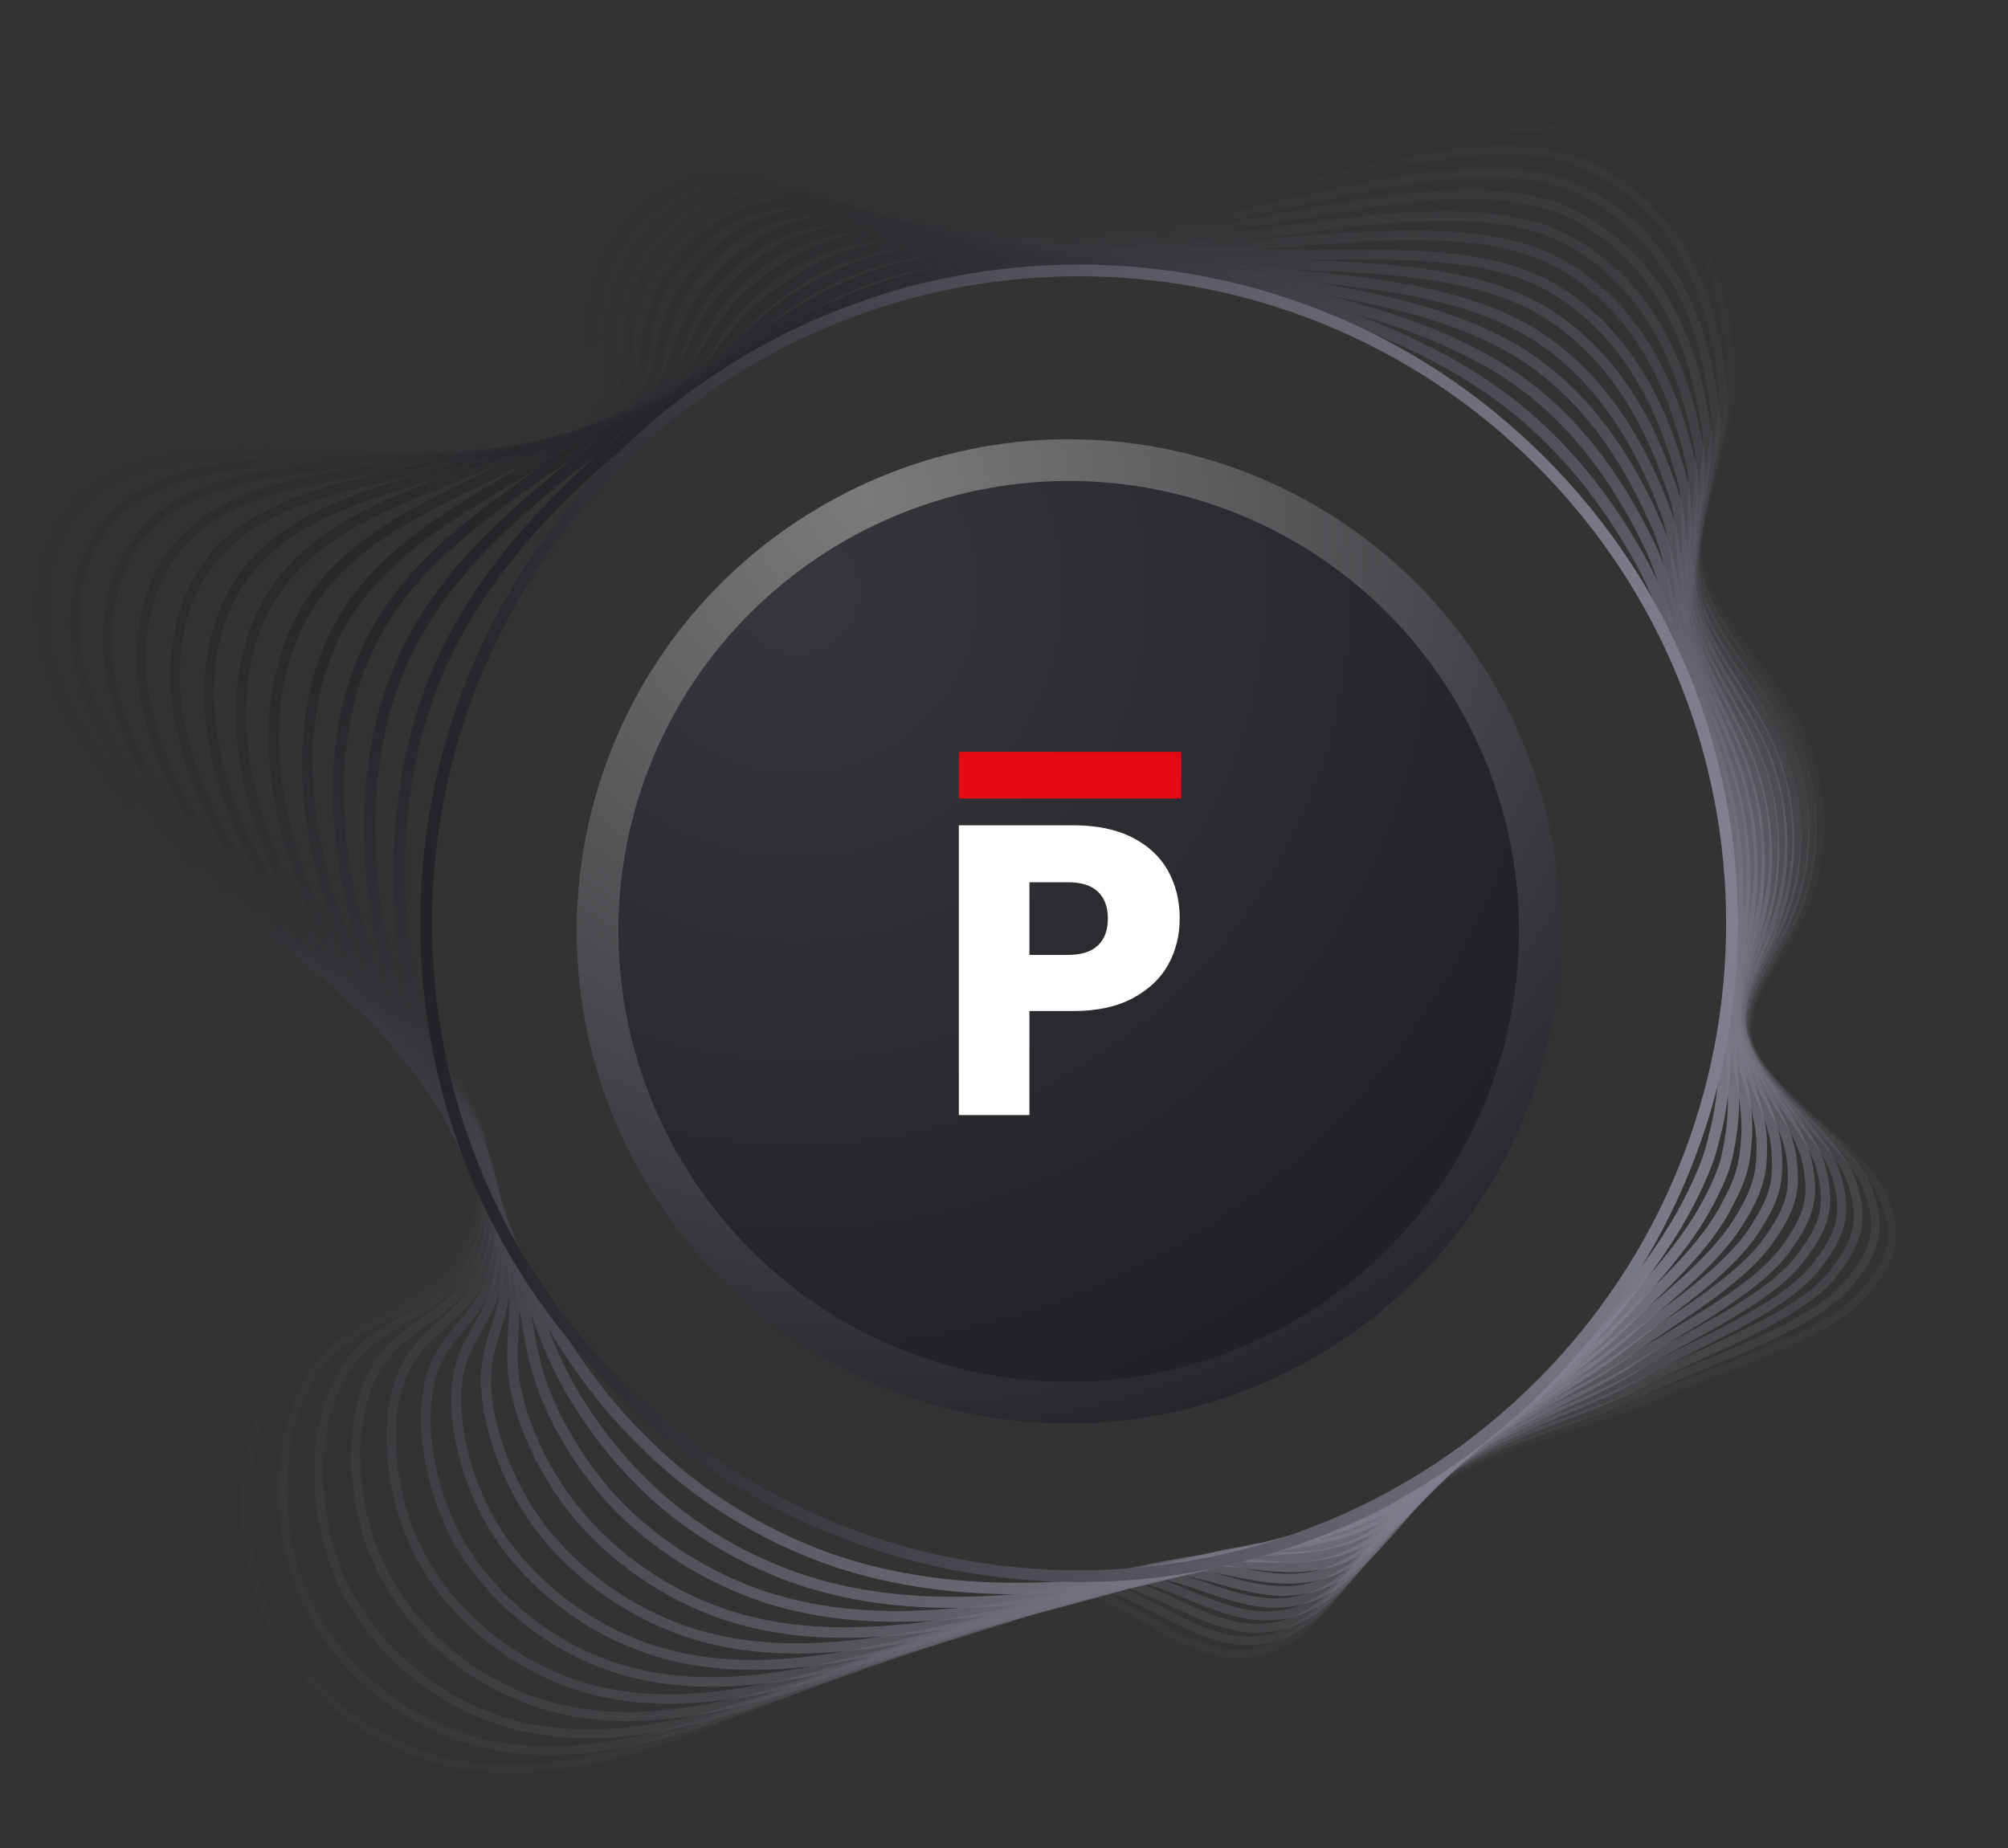 <svg width="289" height="266" viewBox="0 0 289 266" fill="none" xmlns="http://www.w3.org/2000/svg">
<rect x="0" y="0" width="289" height="266" fill="#333333" stroke="none"/>
<path d="M219.585 150.476C210.511 186.772 173.719 208.883 137.422 199.894C101.121 190.733 79.015 153.936 88.004 117.642C97.08 81.346 133.873 59.236 170.171 68.227C206.552 77.303 228.659 114.094 219.585 150.476Z" fill="url(#paint0_radial)" stroke="url(#paint1_radial)" stroke-width="6"/>
<path d="M169.788 132.217C169.788 134.634 169.234 136.852 168.125 138.872C167.015 140.853 165.312 142.457 163.015 143.685C160.717 144.913 157.865 145.527 154.459 145.527H148.16V160.5H138V118.789H154.459C157.786 118.789 160.598 119.363 162.896 120.512C165.193 121.661 166.916 123.245 168.065 125.266C169.214 127.286 169.788 129.603 169.788 132.217ZM153.686 137.446C155.627 137.446 157.073 136.991 158.024 136.08C158.974 135.168 159.45 133.881 159.45 132.217C159.45 130.554 158.974 129.266 158.024 128.355C157.073 127.444 155.627 126.989 153.686 126.989H148.16V137.446H153.686Z" fill="white"/>
<path d="M170 108.223H138.003V114.935H170V108.223Z" fill="#E50913"/>
<path opacity="0.077" d="M121.06 29.861C140.634 36.179 156.597 32.907 174.929 28.169C189.539 24.39 215.994 13.954 229.757 20.385C243.351 26.703 248.767 40.24 249.274 55.188C249.443 60.096 243.464 75.438 244.423 80.289C246.172 89.315 254.069 95.689 258.356 103.811C263.15 112.836 263.15 124.287 258.412 133.312C255.987 137.825 252.433 141.943 251.587 147.019C250.064 155.988 267.494 163.772 270.935 172.064C271.837 174.208 272.514 176.52 272.176 178.833C271.781 181.823 269.863 184.304 267.889 186.561C262.417 192.653 245.269 197.673 237.88 201.057C225.414 206.698 210.353 208.221 200.82 218.149C194.108 225.2 189.934 236.312 180.401 237.891C171.996 239.245 165.115 232.138 157.274 229.148C150.167 225.877 140.577 232.815 134.091 235.409C125.122 239.019 116.153 242.573 107.128 246.127C93.534 251.429 78.981 256.788 64.71 253.685C52.808 251.091 42.429 242.348 37.916 231.122C33.065 219.221 34.645 200.493 45.531 192.991C50.946 189.268 57.715 188.084 62.848 183.91C69.335 178.607 71.366 168.51 68.376 160.444C64.653 150.291 55.797 145.383 47.223 140.025C35.66 132.805 25.337 123.667 16.876 112.949C12.758 107.703 9.092 102.006 7.174 95.576C5.313 89.145 5.426 81.869 8.754 76.002C16.312 62.239 38.819 65.736 51.736 65.567C59.746 65.454 68.94 66.921 76.894 64.947C80.278 64.101 83.55 62.07 85.016 58.911C86.708 55.188 85.468 51.014 85.411 47.066C85.298 41.481 87.498 35.784 91.559 31.61C100.867 21.908 110.174 26.364 121.06 29.861Z" stroke="url(#paint2_linear)" stroke-width="1.172" stroke-miterlimit="10" stroke-linecap="round" stroke-linejoin="round"/>
<path opacity="0.154" d="M123.881 30.649C142.834 36.403 158.346 33.526 176.001 29.578C190.329 26.419 215.373 17.45 228.798 23.937C241.772 30.254 247.131 43.228 248.09 57.499C248.428 62.35 243.239 76.847 244.254 81.754C246.115 90.441 253.392 96.759 257.453 104.656C261.966 113.399 262.022 124.455 257.679 133.254C255.479 137.654 252.207 141.659 251.361 146.566C249.895 155.366 265.745 162.981 268.791 171.103C269.581 173.19 270.145 175.447 269.806 177.647C269.412 180.523 267.607 182.949 265.689 185.149C260.443 191.241 244.48 196.374 237.316 199.871C225.47 205.681 211.199 207.486 201.948 217.075C195.405 223.844 191.231 234.336 182.037 235.972C173.97 237.382 167.258 231.121 159.699 228.47C152.818 225.593 143.623 232.08 137.249 234.505C128.563 237.89 119.876 241.218 111.133 244.433C97.933 249.34 83.832 254.078 70.012 251.032C58.505 248.494 48.464 240.202 43.726 229.654C38.706 218.373 39.495 200.774 49.028 193.384C53.71 189.718 59.746 188.364 64.202 184.246C69.899 179.057 71.478 169.411 68.602 161.627C64.992 151.868 56.643 146.848 48.633 141.49C37.86 134.213 28.214 125.188 20.543 114.583C16.763 109.337 13.435 103.64 11.743 97.323C10.107 91.005 10.333 83.841 13.492 78.088C20.938 64.55 42.09 66.863 54.613 65.96C62.34 65.396 71.196 66.411 78.981 64.268C82.252 63.365 85.468 61.391 86.99 58.345C88.796 54.791 87.893 50.843 88.062 47.12C88.288 41.818 90.713 36.516 94.775 32.567C104.025 23.485 113.22 27.378 123.881 30.649Z" stroke="url(#paint3_linear)" stroke-width="1.215" stroke-miterlimit="10" stroke-linecap="round" stroke-linejoin="round"/>
<path opacity="0.231" d="M126.758 31.383C145.034 36.573 160.151 34.091 177.186 30.989C191.175 28.394 214.922 20.948 227.896 27.548C240.249 33.809 245.495 46.275 246.905 59.869C247.413 64.72 242.957 78.314 244.085 83.222C245.946 91.57 252.771 97.831 256.551 105.503C260.781 114.02 260.894 124.625 256.889 133.199C254.858 137.486 251.869 141.378 251.079 146.116C249.669 154.746 263.996 162.248 266.535 170.202C267.212 172.232 267.663 174.376 267.324 176.519C266.873 179.283 265.181 181.652 263.432 183.796C258.356 189.888 243.633 195.134 236.752 198.8C225.583 204.723 212.045 206.866 203.077 216.061C196.759 222.548 192.472 232.363 183.673 234.111C175.945 235.634 169.458 230.106 162.069 227.85C155.356 225.424 146.557 231.347 140.352 233.716C131.947 236.875 123.486 239.977 115.025 242.911C102.164 247.367 88.57 251.541 75.258 248.551C64.145 246.013 54.387 238.229 49.48 228.301C44.234 217.64 44.347 201.169 52.413 193.893C56.418 190.283 61.607 188.76 65.499 184.698C70.407 179.565 71.591 170.427 68.715 162.869C65.161 153.505 57.377 148.429 49.987 142.957C40.003 135.624 31.091 126.655 24.096 116.22C20.599 110.974 17.666 105.333 16.256 99.072C14.846 92.811 15.184 85.873 18.23 80.176C25.337 66.807 45.249 67.823 57.377 66.243C64.766 65.284 73.34 65.792 80.898 63.479C84.114 62.52 87.216 60.546 88.796 57.726C90.657 54.341 90.149 50.618 90.6 47.121C91.165 42.157 93.816 37.193 97.877 33.471C107.184 25.009 116.266 28.394 126.758 31.383Z" stroke="url(#paint4_linear)" stroke-width="1.258" stroke-miterlimit="10" stroke-linecap="round" stroke-linejoin="round"/>
<path opacity="0.308" d="M129.578 32.117C147.233 36.742 161.899 34.712 178.257 32.343C191.964 30.368 214.302 24.389 226.88 31.102C238.67 37.363 243.859 49.208 245.664 62.182C246.341 67.033 242.675 79.725 243.859 84.632C245.777 92.698 252.038 98.847 255.535 106.349C259.427 114.641 259.653 124.794 256.043 133.199C254.238 137.373 251.53 141.208 250.797 145.777C249.5 154.182 262.191 161.628 264.335 169.356C264.899 171.274 265.294 173.361 264.955 175.448C264.504 178.099 262.868 180.412 261.232 182.499C256.381 188.591 242.844 193.949 236.244 197.729C225.752 203.764 213.004 206.246 204.261 215.046C198.113 221.25 193.826 230.388 185.365 232.25C177.975 233.886 171.658 229.091 164.55 227.23C158.064 225.199 149.659 230.67 143.567 232.87C135.444 235.803 127.265 238.624 119.086 241.275C106.62 245.28 93.477 248.946 80.673 246.013C69.956 243.531 60.479 236.198 55.459 226.948C49.987 216.907 49.367 201.564 56.023 194.344C59.351 190.79 63.751 189.098 66.966 185.093C71.027 180.073 71.873 171.33 69.053 164.11C65.556 155.141 58.336 150.008 51.51 144.48C42.316 137.091 34.08 128.235 27.876 117.912C24.717 112.666 22.122 107.026 20.938 100.877C19.753 94.729 20.204 87.96 23.137 82.319C29.963 69.064 48.521 68.894 60.31 66.582C67.417 65.171 75.653 65.228 83.042 62.746C86.144 61.731 89.19 59.813 90.883 57.105C92.857 53.89 92.688 50.393 93.365 47.065C94.323 42.383 97.144 37.814 101.205 34.317C110.287 26.589 119.312 29.409 129.578 32.117Z" stroke="url(#paint5_linear)" stroke-width="1.302" stroke-miterlimit="10" stroke-linecap="round" stroke-linejoin="round"/>
<path opacity="0.385" d="M132.455 32.906C149.433 36.967 163.761 35.388 179.442 33.809C192.867 32.455 213.85 27.942 225.978 34.711C237.147 40.972 242.28 52.254 244.536 64.607C245.438 69.402 242.449 81.191 243.746 86.155C245.721 93.882 251.418 99.974 254.689 107.251C258.299 115.317 258.525 125.019 255.366 133.198C253.787 137.26 251.305 140.982 250.628 145.382C249.387 153.618 260.499 160.894 262.191 168.509C262.643 170.371 262.925 172.401 262.586 174.376C262.135 176.914 260.612 179.114 259.089 181.144C254.464 187.236 242.11 192.651 235.793 196.6C225.978 202.748 213.963 205.569 205.502 213.973C199.523 219.896 195.18 228.414 187.113 230.332C180.062 232.024 173.914 228.019 167.089 226.552C160.828 224.916 152.818 229.937 146.895 231.967C139.054 234.675 131.157 237.27 123.204 239.639C111.076 243.192 98.385 246.295 86.088 243.418C75.765 240.993 66.627 234.111 61.382 225.481C55.684 216.061 54.331 201.789 59.633 194.739C62.228 191.241 65.838 189.38 68.433 185.431C71.704 180.468 72.099 172.232 69.335 165.294C65.951 156.72 59.294 151.531 53.033 145.946C44.629 138.501 37.126 129.701 31.655 119.548C28.835 114.302 26.578 108.661 25.619 102.625C24.66 96.534 25.224 89.99 27.988 84.406C34.532 71.32 51.736 69.909 63.187 66.863C70.012 65.058 77.909 64.551 85.073 61.956C88.062 60.884 91.052 59.023 92.8 56.428C94.888 53.382 95.057 50.11 95.959 47.008C97.257 42.665 100.246 38.378 104.364 35.162C113.389 28.111 122.301 30.481 132.455 32.906Z" stroke="url(#paint6_linear)" stroke-width="1.345" stroke-miterlimit="10" stroke-linecap="round" stroke-linejoin="round"/>
<path opacity="0.462" d="M135.332 33.639C151.69 37.192 165.566 36.008 180.627 35.162C193.769 34.428 213.343 31.383 225.075 38.264C235.624 44.469 240.757 55.243 243.408 66.919C244.48 71.714 242.28 82.6 243.633 87.564C245.664 94.954 250.854 100.989 253.843 108.096C257.171 115.881 257.453 125.244 254.689 133.141C253.279 137.09 251.136 140.756 250.515 144.987C249.331 152.997 258.863 160.217 260.161 167.606C260.499 169.411 260.725 171.329 260.33 173.247C259.822 175.672 258.412 177.816 257.002 179.79C252.602 185.882 241.377 191.41 235.342 195.528C226.147 201.789 214.922 204.948 206.743 212.957C200.99 218.598 196.533 226.439 188.862 228.469C182.15 230.275 176.17 227.003 169.627 225.931C163.535 224.69 155.977 229.259 150.167 231.177C142.608 233.659 134.993 236.028 127.265 238.059C115.533 241.161 103.292 243.699 91.503 240.879C81.575 238.51 72.719 232.08 67.361 224.07C61.438 215.27 59.407 202.127 63.243 195.189C65.161 191.748 67.981 189.718 69.899 185.826C72.381 180.975 72.381 173.19 69.674 166.478C66.345 158.299 60.253 152.997 54.556 147.412C46.885 139.91 40.172 131.167 35.434 121.183C32.952 115.881 31.091 110.296 30.358 104.374C29.624 98.394 30.301 91.964 32.952 86.492C39.214 73.519 55.064 70.924 66.176 67.088C72.719 64.832 80.278 63.873 87.216 61.166C90.149 60.037 93.026 58.176 94.888 55.807C97.031 52.93 97.595 49.884 98.78 47.007C100.472 42.946 103.631 39.054 107.805 36.064C116.548 29.634 125.347 31.495 135.332 33.639Z" stroke="url(#paint7_linear)" stroke-width="1.388" stroke-miterlimit="10" stroke-linecap="round" stroke-linejoin="round"/>
<path opacity="0.538" d="M138.152 34.375C153.833 37.365 167.371 35.898 181.698 36.575C194.559 37.139 212.779 34.827 224.06 41.821C234.044 48.026 239.177 58.179 242.167 69.235C243.464 74.03 241.941 84.014 243.408 88.978C245.438 96.085 250.12 102.008 252.828 108.889C255.874 116.448 256.212 125.36 253.787 133.088C252.602 136.924 250.684 140.477 250.12 144.539C248.992 152.379 257.002 159.43 257.848 166.707C258.074 168.455 258.187 170.26 257.792 172.065C257.284 174.378 255.987 176.465 254.633 178.383C250.459 184.475 240.418 190.059 234.665 194.346C226.147 200.664 215.655 204.274 207.758 211.833C202.174 217.191 197.718 224.355 190.385 226.555C184.011 228.416 178.257 225.934 171.883 225.257C166.017 224.468 158.853 228.529 153.156 230.278C145.88 232.534 138.547 234.677 131.101 236.426C119.707 239.077 107.974 241.108 96.636 238.288C87.047 235.918 78.529 229.996 73.001 222.663C66.853 214.484 64.089 202.469 66.571 195.587C67.756 192.203 69.786 190.003 71.14 186.167C72.776 181.373 72.437 174.096 69.73 167.666C66.515 159.881 60.93 154.523 55.854 148.826C48.972 141.267 42.993 132.58 38.988 122.765C36.788 117.463 35.321 111.879 34.814 106.069C34.306 100.203 35.096 93.941 37.634 88.526C43.613 75.722 58.11 71.886 68.884 67.317C75.145 64.666 82.365 63.199 89.134 60.323C91.954 59.138 94.775 57.333 96.692 55.077C98.949 52.369 99.795 49.549 101.262 46.898C103.292 43.175 106.62 39.621 110.851 36.857C119.65 31.16 128.393 32.514 138.152 34.375Z" stroke="url(#paint8_linear)" stroke-width="1.432" stroke-miterlimit="10" stroke-linecap="round" stroke-linejoin="round"/>
<path opacity="0.615" d="M141.029 35.163C156.033 37.645 169.232 37.363 182.883 37.983C195.462 38.547 212.327 38.322 223.158 45.429C232.521 51.578 237.711 61.223 241.039 71.602C242.562 76.34 241.772 85.478 243.239 90.442C245.326 97.211 249.443 103.077 251.925 109.79C254.633 117.123 255.084 125.584 253.053 133.086C252.038 136.809 250.459 140.25 249.951 144.142C248.936 151.757 255.31 158.751 255.705 165.802C255.817 167.495 255.817 169.187 255.423 170.935C254.915 173.135 253.674 175.166 252.489 177.027C248.541 183.119 239.685 188.816 234.213 193.216C226.373 199.647 216.671 203.595 208.999 210.759C203.584 215.836 199.072 222.379 192.134 224.635C186.042 226.609 180.514 224.861 174.422 224.635C168.781 224.24 162.012 227.85 156.428 229.486C149.433 231.573 142.326 233.378 135.162 234.845C124.163 237.045 112.881 238.511 102.051 235.804C92.857 233.491 84.621 228.076 78.924 221.307C72.55 213.748 69.109 202.862 70.125 196.093C70.632 192.765 71.873 190.396 72.55 186.673C73.396 181.991 72.607 175.11 70.012 169.018C66.853 161.628 61.833 156.213 57.32 150.46C51.228 142.845 46.039 134.158 42.711 124.569C40.849 119.266 39.721 113.738 39.439 107.985C39.214 102.175 40.06 96.139 42.485 90.781C48.182 78.089 61.382 73.069 71.76 67.766C77.74 64.721 84.621 62.746 91.165 59.7C93.872 58.403 96.636 56.711 98.61 54.567C100.979 52.085 102.164 49.434 103.913 47.009C106.282 43.568 109.835 40.409 114.066 37.871C122.753 32.681 131.439 33.584 141.029 35.163Z" stroke="url(#paint9_linear)" stroke-width="1.475" stroke-miterlimit="10" stroke-linecap="round" stroke-linejoin="round"/>
<path opacity="0.692" d="M143.849 35.896C158.233 37.87 171.037 38.04 184.011 39.393C196.364 40.634 211.763 41.763 222.199 49.039C230.942 55.131 236.244 64.213 239.854 73.971C241.603 78.709 241.49 86.888 243.069 91.909C245.156 98.395 248.823 104.149 251.023 110.636C253.448 117.687 253.9 125.753 252.32 133.029C251.53 136.583 250.233 140.024 249.725 143.747C248.767 151.193 253.618 158.018 253.561 164.956C253.561 166.535 253.505 168.228 253.053 169.863C252.489 171.95 251.418 173.925 250.29 175.73C246.567 181.822 238.839 187.575 233.649 192.201C226.429 198.688 217.517 203.031 210.128 209.8C204.938 214.594 200.369 220.461 193.769 222.83C188.016 224.917 182.657 223.902 176.847 224.071C171.432 224.071 165.058 227.173 159.643 228.696C152.931 230.558 146.105 232.137 139.224 233.322C128.563 235.07 117.789 235.973 107.466 233.322C98.667 231.065 90.713 226.101 84.903 219.953C78.304 213.015 74.13 203.256 73.791 196.6C73.622 193.329 74.017 190.79 74.073 187.124C74.13 182.499 72.945 176.125 70.35 170.258C67.304 163.264 62.848 157.736 58.9 151.982C53.597 144.254 49.141 135.681 46.547 126.317C45.08 120.958 44.234 115.487 44.234 109.846C44.234 104.149 45.193 98.283 47.449 92.98C52.864 80.458 64.71 74.253 74.694 68.161C80.391 64.72 86.934 62.238 93.308 59.023C95.959 57.669 98.61 56.033 100.697 54.059C103.179 51.747 104.702 49.321 106.677 47.121C109.441 44.019 113.107 41.142 117.394 38.886C125.855 34.204 134.485 34.599 143.849 35.896Z" stroke="url(#paint10_linear)" stroke-width="1.519" stroke-miterlimit="10" stroke-linecap="round" stroke-linejoin="round"/>
<path opacity="0.769" d="M146.726 36.628C160.433 38.095 172.842 38.715 185.139 40.746C197.21 42.72 211.256 45.146 221.296 52.535C229.475 58.571 234.834 67.088 238.726 76.282C240.7 80.964 241.264 88.297 242.957 93.317C245.044 99.466 248.202 105.163 250.12 111.424C252.264 118.249 252.771 125.864 251.53 132.972C250.966 136.413 249.895 139.741 249.5 143.294C248.654 150.514 251.925 157.283 251.361 163.996C251.248 165.519 251.079 167.098 250.628 168.678C250.064 170.652 249.049 172.513 248.09 174.318C244.649 180.467 237.993 186.22 233.142 191.015C226.542 197.558 218.419 202.296 211.312 208.727C206.292 213.239 201.666 218.429 195.462 220.911C190.047 223.054 184.857 222.885 179.329 223.393C174.083 223.787 168.161 226.439 162.858 227.792C156.428 229.428 149.885 230.782 143.229 231.628C132.962 232.982 122.64 233.32 112.769 230.669C104.364 228.413 96.692 223.957 90.713 218.485C83.888 212.168 79.037 203.537 77.232 196.938C76.386 193.722 75.991 191.015 75.371 187.405C74.637 182.892 73.058 176.969 70.52 171.385C67.53 164.785 63.638 159.201 60.253 153.391C55.741 145.607 52.074 137.09 50.157 127.895C49.028 122.536 48.577 117.065 48.746 111.537C48.972 105.953 50.044 100.199 52.187 95.01C57.32 82.6 67.868 75.211 77.458 68.385C82.873 64.55 89.078 61.617 95.226 58.176C97.764 56.766 100.359 55.13 102.502 53.325C105.041 51.181 106.959 48.981 109.215 47.007C112.317 44.187 116.209 41.705 120.496 39.674C128.901 35.669 137.475 35.669 146.726 36.628Z" stroke="url(#paint11_linear)" stroke-width="1.562" stroke-miterlimit="10" stroke-linecap="round" stroke-linejoin="round"/>
<path opacity="0.846" d="M149.603 37.417C162.633 38.376 174.704 39.504 186.324 42.212C198.056 44.863 210.804 48.642 220.337 56.145C227.952 62.124 233.367 70.077 237.485 78.651C239.741 83.333 240.926 89.763 242.731 94.784C244.818 100.65 247.469 106.234 249.161 112.326C251.023 118.926 251.587 126.089 250.741 132.971C250.346 136.299 249.613 139.571 249.218 142.899C248.428 149.95 250.177 156.606 249.161 163.149C248.936 164.616 248.71 166.082 248.259 167.605C247.695 169.467 246.792 171.272 245.89 173.02C242.675 179.169 237.203 184.979 232.634 189.999C226.655 196.599 219.322 201.732 212.497 207.767C207.646 211.998 202.964 216.567 197.154 219.105C192.077 221.361 187.057 221.925 181.755 222.828C176.734 223.618 171.15 225.818 166.017 227.059C159.869 228.469 153.607 229.54 147.233 230.161C137.306 231.063 127.491 230.838 118.127 228.243C110.117 226.043 102.728 222.095 96.636 217.187C89.585 211.49 84.001 203.932 80.786 197.501C79.206 194.342 78.078 191.466 76.837 187.912C75.314 183.512 73.284 178.041 70.802 172.682C67.868 166.477 64.54 160.836 61.776 154.914C58.053 147.073 55.177 138.612 53.936 129.587C53.146 124.172 53.033 118.757 53.428 113.341C53.879 107.814 55.064 102.286 57.095 97.153C61.946 84.856 71.14 76.338 80.391 68.723C85.524 64.493 91.39 61.052 97.313 57.442C99.739 55.975 102.277 54.396 104.477 52.704C107.128 50.729 109.384 48.755 111.866 47.007C115.363 44.525 119.368 42.325 123.768 40.52C132.003 37.192 140.521 36.74 149.603 37.417Z" stroke="url(#paint12_linear)" stroke-width="1.605" stroke-miterlimit="10" stroke-linecap="round" stroke-linejoin="round"/>
<path opacity="0.923" d="M152.423 38.153C164.776 38.604 176.452 40.296 187.395 43.568C198.846 47.008 210.24 52.029 219.378 59.757C226.373 65.679 231.901 73.012 236.301 81.022C238.839 85.647 240.644 91.232 242.562 96.252C244.649 101.78 246.849 107.364 248.259 113.174C249.782 119.492 250.402 126.261 250.007 132.917C249.782 136.132 249.387 139.291 249.049 142.506C248.315 149.331 248.541 155.875 247.074 162.249C246.736 163.659 246.397 165.069 245.946 166.479C245.326 168.284 244.592 169.976 243.746 171.669C240.813 177.817 236.413 183.683 232.183 188.873C226.824 195.472 220.337 201.113 213.738 206.697C209.112 210.646 204.374 214.538 198.902 217.246C194.164 219.558 189.37 220.912 184.293 222.209C179.498 223.45 174.309 225.143 169.289 226.214C163.422 227.455 157.443 228.245 151.295 228.527C141.762 228.978 132.398 228.189 123.486 225.707C115.871 223.563 108.764 220.066 102.502 215.779C95.169 210.759 88.965 204.272 84.339 197.954C82.083 194.852 80.109 191.806 78.247 188.309C75.935 183.965 73.509 178.945 71.084 173.925C68.263 168.058 65.499 162.418 63.243 156.439C60.253 148.542 58.279 140.08 57.659 131.281C57.264 125.866 57.433 120.451 58.11 115.148C58.787 109.733 60.084 104.375 61.946 99.298C66.515 87.171 74.412 77.468 83.268 69.064C88.119 64.438 93.59 60.49 99.4 56.711C101.769 55.188 104.195 53.664 106.507 52.085C109.271 50.28 111.866 48.532 114.574 47.008C118.409 44.809 122.583 42.947 127.04 41.424C135.106 38.66 143.567 37.814 152.423 38.153Z" stroke="url(#paint13_linear)" stroke-width="1.649" stroke-miterlimit="10" stroke-linecap="round" stroke-linejoin="round"/>
<path d="M221.756 199.348C258.455 162.649 258.455 103.148 221.756 66.449C185.057 29.75 125.556 29.75 88.857 66.449C52.158 103.148 52.158 162.649 88.857 199.348C125.556 236.047 185.057 236.047 221.756 199.348Z" stroke="url(#paint14_linear)" stroke-width="1.692" stroke-miterlimit="10" stroke-linecap="round" stroke-linejoin="round"/>
<defs>
<radialGradient id="paint0_radial" cx="0" cy="0" r="1" gradientUnits="userSpaceOnUse" gradientTransform="translate(114.989 84.902) rotate(47.541) scale(135.544)">
<stop stop-color="#36373A"/>
<stop offset="1" stop-color="#1F2023"/>
</radialGradient>
<radialGradient id="paint1_radial" cx="0" cy="0" r="1" gradientUnits="userSpaceOnUse" gradientTransform="translate(124.5 71.223) rotate(54.215) scale(147.927 147.871)">
<stop stop-color="#7B7B7B"/>
<stop offset="1" stop-color="#212228"/>
</radialGradient>
<linearGradient id="paint2_linear" x1="45.59" y1="37.493" x2="231.27" y2="223.515" gradientUnits="userSpaceOnUse">
<stop stop-color="#1F2023"/>
<stop offset="1" stop-color="#80808E"/>
</linearGradient>
<linearGradient id="paint3_linear" x1="49.305" y1="40.313" x2="230.344" y2="221.352" gradientUnits="userSpaceOnUse">
<stop stop-color="#1F2023"/>
<stop offset="1" stop-color="#80808E"/>
</linearGradient>
<linearGradient id="paint4_linear" x1="52.952" y1="43.104" x2="229.522" y2="219.125" gradientUnits="userSpaceOnUse">
<stop stop-color="#1F2023"/>
<stop offset="1" stop-color="#80808E"/>
</linearGradient>
<linearGradient id="paint5_linear" x1="56.748" y1="45.761" x2="228.915" y2="216.727" gradientUnits="userSpaceOnUse">
<stop stop-color="#1F2023"/>
<stop offset="1" stop-color="#80808E"/>
</linearGradient>
<linearGradient id="paint6_linear" x1="60.533" y1="47.836" x2="228.755" y2="213.76" gradientUnits="userSpaceOnUse">
<stop stop-color="#1F2023"/>
<stop offset="1" stop-color="#80808E"/>
</linearGradient>
<linearGradient id="paint7_linear" x1="64.373" y1="48.696" x2="229.719" y2="209.623" gradientUnits="userSpaceOnUse">
<stop stop-color="#1F2023"/>
<stop offset="1" stop-color="#80808E"/>
</linearGradient>
<linearGradient id="paint8_linear" x1="67.907" y1="49.538" x2="230.36" y2="205.452" gradientUnits="userSpaceOnUse">
<stop stop-color="#1F2023"/>
<stop offset="1" stop-color="#80808E"/>
</linearGradient>
<linearGradient id="paint9_linear" x1="71.599" y1="50.417" x2="231.157" y2="201.324" gradientUnits="userSpaceOnUse">
<stop stop-color="#1F2023"/>
<stop offset="1" stop-color="#80808E"/>
</linearGradient>
<linearGradient id="paint10_linear" x1="75.381" y1="51.248" x2="232.118" y2="197.095" gradientUnits="userSpaceOnUse">
<stop stop-color="#1F2023"/>
<stop offset="1" stop-color="#80808E"/>
</linearGradient>
<linearGradient id="paint11_linear" x1="78.99" y1="52.037" x2="232.933" y2="193.69" gradientUnits="userSpaceOnUse">
<stop stop-color="#1F2023"/>
<stop offset="1" stop-color="#80808E"/>
</linearGradient>
<linearGradient id="paint12_linear" x1="82.657" y1="52.836" x2="234.037" y2="190.466" gradientUnits="userSpaceOnUse">
<stop stop-color="#1F2023"/>
<stop offset="1" stop-color="#80808E"/>
</linearGradient>
<linearGradient id="paint13_linear" x1="86.118" y1="53.532" x2="235.034" y2="187.36" gradientUnits="userSpaceOnUse">
<stop stop-color="#1F2023"/>
<stop offset="1" stop-color="#80808E"/>
</linearGradient>
<linearGradient id="paint14_linear" x1="52.958" y1="123.898" x2="248.878" y2="112.368" gradientUnits="userSpaceOnUse">
<stop stop-color="#1F2023"/>
<stop offset="1" stop-color="#80808E"/>
</linearGradient>
</defs>
</svg>
